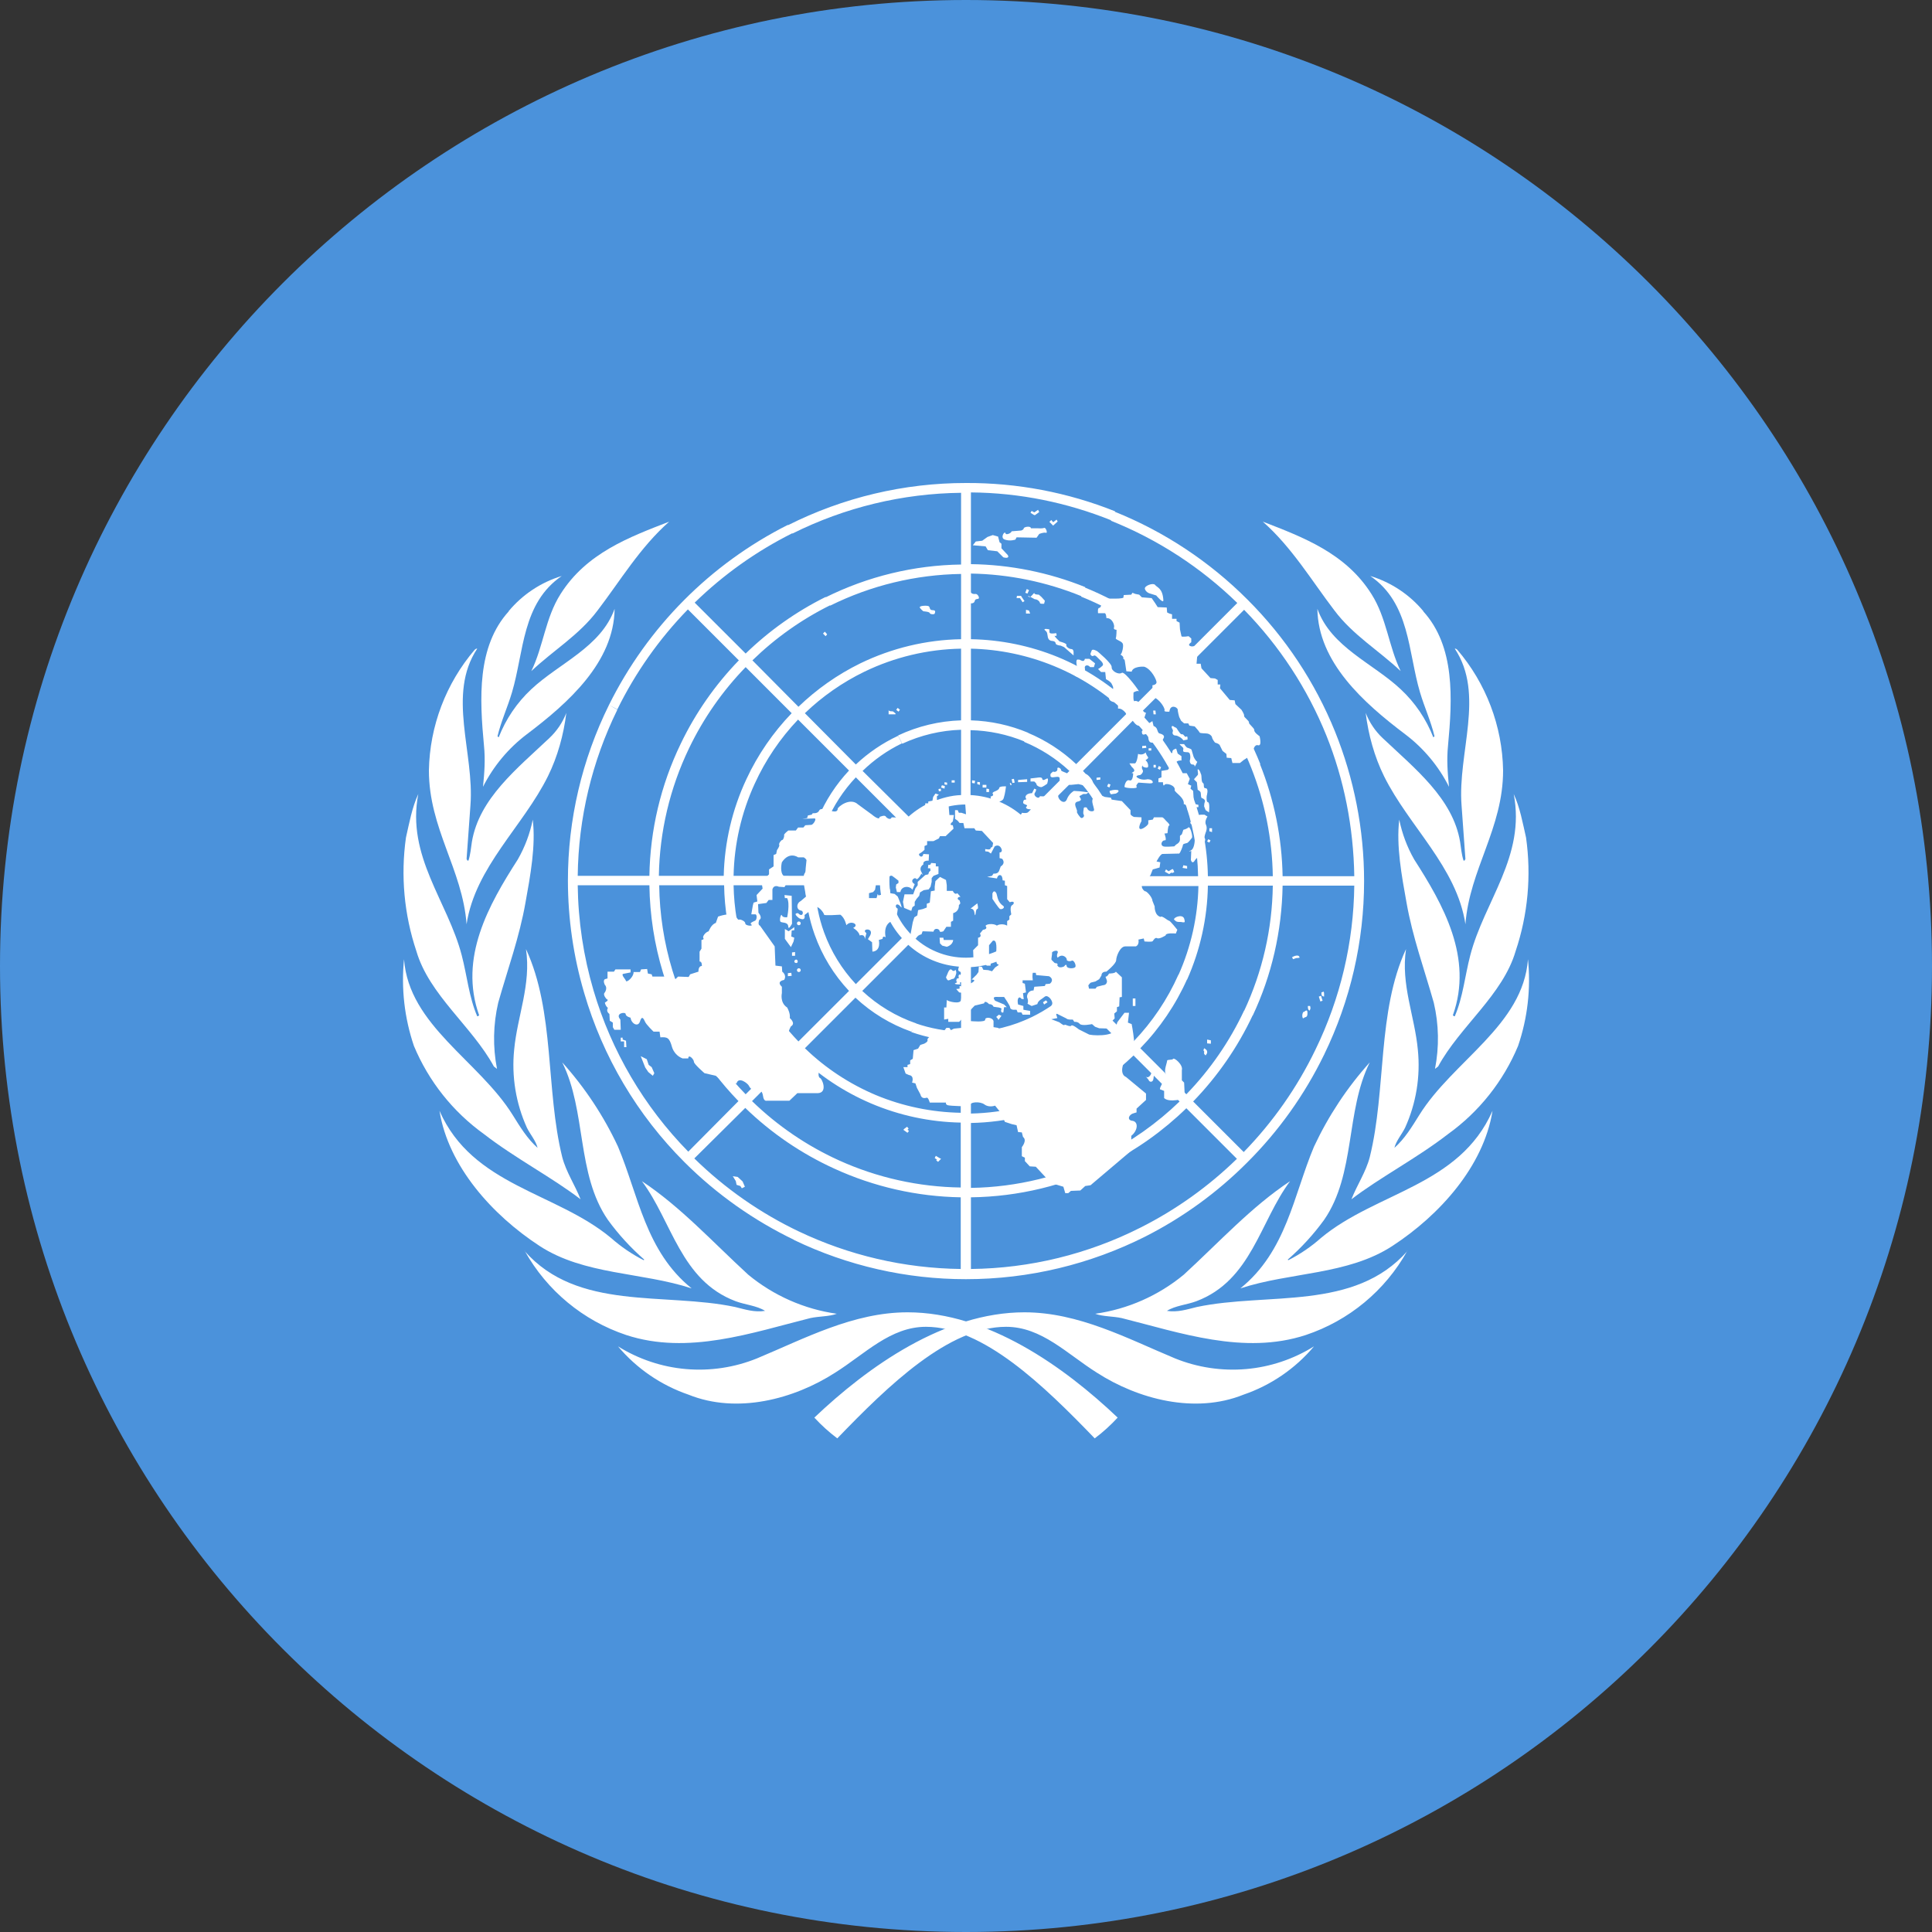 <svg width="40" height="40" viewBox="0 0 40 40" fill="none" xmlns="http://www.w3.org/2000/svg">
<rect x="0" y="0" width="40" height="40" fill="#333333" stroke="none"/>
<g clip-path="url(#clip0_17544_70243)">
<path fill-rule="evenodd" clip-rule="evenodd" d="M0 0H40V40H0V0Z" fill="#4B92DB"/>
<path d="M23.14 29.35C22.995 29.507 22.836 29.651 22.665 29.78C21.605 28.68 20.355 27.47 19.17 27.47C18.435 27.47 17.91 28.03 17.29 28.42C16.435 28.97 15.26 29.28 14.255 28.875C13.687 28.68 13.182 28.335 12.795 27.875C13.221 28.14 13.703 28.302 14.203 28.345C14.703 28.388 15.205 28.313 15.67 28.125C16.655 27.715 17.665 27.17 18.79 27.17C20.45 27.17 22.03 28.295 23.14 29.35ZM10.86 25.9C11.96 27.15 13.755 26.75 15.22 27.06C15.425 27.11 15.62 27.175 15.84 27.14C15.665 27.03 15.43 27.015 15.23 26.94C14.09 26.51 13.915 25.29 13.29 24.455C14.09 24.985 14.745 25.705 15.49 26.39C16.015 26.824 16.651 27.105 17.325 27.2C17.165 27.26 16.955 27.25 16.775 27.29C15.575 27.59 14.245 28.06 12.965 27.64C12.073 27.342 11.324 26.722 10.865 25.9H10.86ZM9.1 23C9.785 24.555 11.51 24.68 12.65 25.63C12.855 25.811 13.082 25.966 13.325 26.09L13.34 26.08C13.058 25.834 12.805 25.558 12.585 25.255C11.93 24.305 12.145 23.005 11.64 21.995C12.109 22.516 12.499 23.105 12.795 23.74C13.22 24.75 13.365 25.905 14.32 26.675C13.285 26.335 12.095 26.4 11.17 25.795C10.19 25.155 9.285 24.145 9.1 23.005V23ZM8.365 19.86C8.465 21.23 9.915 21.96 10.615 23.085C10.765 23.325 10.915 23.575 11.13 23.765C11.095 23.62 10.98 23.49 10.91 23.35C10.681 22.845 10.589 22.287 10.645 21.735C10.71 21.035 11 20.385 10.89 19.65C11.49 20.945 11.295 22.56 11.64 23.955C11.72 24.265 11.905 24.535 12.02 24.83C11.435 24.38 10.665 23.98 10.02 23.48C9.377 23.018 8.875 22.386 8.57 21.655C8.374 21.078 8.304 20.466 8.365 19.86ZM8.405 17.34C8.475 17.035 8.53 16.72 8.66 16.44C8.41 17.73 9.27 18.66 9.56 19.78C9.67 20.2 9.71 20.645 9.88 21.04C9.895 21.045 9.91 21.03 9.92 21.02C9.495 19.83 10.12 18.73 10.72 17.795C10.867 17.538 10.972 17.26 11.03 16.97C11.095 17.51 10.98 18.13 10.88 18.685C10.755 19.4 10.51 20.07 10.315 20.76C10.21 21.21 10.201 21.677 10.29 22.13L10.225 22.08C9.775 21.25 8.885 20.6 8.62 19.69C8.367 18.934 8.293 18.129 8.405 17.34ZM8.88 15.95C8.897 15.032 9.233 14.148 9.83 13.45C9.845 13.44 9.86 13.425 9.88 13.43C9.25 14.38 9.825 15.59 9.74 16.675L9.66 17.785C9.67 17.795 9.67 17.83 9.7 17.815C9.74 17.69 9.75 17.56 9.77 17.43C9.92 16.53 10.71 15.91 11.375 15.28C11.529 15.135 11.649 14.957 11.725 14.76C11.67 15.21 11.545 15.665 11.345 16.07C10.83 17.11 9.84 17.95 9.66 19.135C9.575 18 8.88 17.155 8.88 15.95ZM10.53 12.655C10.818 12.309 11.2 12.056 11.63 11.925C10.805 12.49 10.85 13.495 10.6 14.335C10.51 14.64 10.375 14.93 10.3 15.245L10.325 15.265C10.473 14.887 10.703 14.547 11 14.27C11.575 13.73 12.44 13.4 12.725 12.605C12.71 13.71 11.77 14.55 10.91 15.2C10.527 15.489 10.216 15.862 10 16.29C10.03 15.99 10.05 15.73 10.02 15.435C9.93 14.47 9.87 13.385 10.535 12.655H10.53ZM13.855 10.8C13.25 11.335 12.845 12.02 12.375 12.635C11.99 13.15 11.455 13.465 11 13.895C11.25 13.385 11.29 12.795 11.605 12.3C12.14 11.45 13.03 11.12 13.855 10.8Z" fill="white"/>
<path d="M16.86 29.35C17.005 29.507 17.164 29.651 17.335 29.78C18.395 28.68 19.645 27.47 20.83 27.47C21.565 27.47 22.09 28.03 22.71 28.42C23.565 28.97 24.74 29.28 25.745 28.875C26.314 28.68 26.818 28.335 27.205 27.875C26.78 28.14 26.297 28.302 25.798 28.345C25.298 28.388 24.795 28.313 24.33 28.125C23.345 27.715 22.335 27.17 21.21 27.17C19.55 27.17 17.97 28.295 16.86 29.35ZM29.14 25.9C28.04 27.15 26.245 26.75 24.78 27.06C24.575 27.11 24.38 27.175 24.16 27.14C24.335 27.03 24.57 27.015 24.77 26.94C25.91 26.51 26.085 25.29 26.71 24.455C25.91 24.985 25.255 25.705 24.51 26.39C23.985 26.824 23.35 27.105 22.675 27.2C22.835 27.26 23.045 27.25 23.225 27.29C24.425 27.59 25.755 28.06 27.035 27.64C27.928 27.342 28.677 26.722 29.135 25.9H29.14ZM30.9 23C30.215 24.555 28.49 24.68 27.35 25.63C27.146 25.811 26.919 25.966 26.675 26.09L26.66 26.08C26.942 25.834 27.195 25.558 27.415 25.255C28.07 24.305 27.855 23.005 28.36 21.995C27.891 22.516 27.502 23.105 27.205 23.74C26.78 24.75 26.635 25.905 25.68 26.675C26.715 26.335 27.905 26.4 28.83 25.795C29.81 25.155 30.715 24.145 30.9 23.005V23ZM31.635 19.86C31.535 21.23 30.085 21.96 29.385 23.085C29.235 23.325 29.085 23.575 28.87 23.765C28.905 23.62 29.02 23.49 29.09 23.35C29.32 22.845 29.411 22.287 29.355 21.735C29.29 21.035 29 20.385 29.11 19.65C28.51 20.945 28.705 22.56 28.36 23.955C28.28 24.265 28.095 24.535 27.98 24.83C28.565 24.38 29.335 23.98 29.98 23.48C30.623 23.018 31.125 22.386 31.43 21.655C31.627 21.078 31.697 20.466 31.635 19.86ZM31.595 17.34C31.525 17.035 31.47 16.72 31.34 16.44C31.59 17.73 30.73 18.66 30.44 19.78C30.33 20.2 30.29 20.645 30.12 21.04C30.105 21.045 30.09 21.03 30.08 21.02C30.505 19.83 29.88 18.73 29.28 17.795C29.133 17.538 29.029 17.26 28.97 16.97C28.905 17.51 29.02 18.13 29.12 18.685C29.245 19.4 29.49 20.07 29.685 20.76C29.791 21.21 29.799 21.677 29.71 22.13L29.775 22.08C30.225 21.25 31.115 20.6 31.38 19.69C31.634 18.934 31.707 18.129 31.595 17.34ZM31.12 15.95C31.104 15.032 30.768 14.148 30.17 13.45C30.155 13.44 30.14 13.425 30.12 13.43C30.75 14.38 30.175 15.59 30.26 16.675L30.34 17.785C30.33 17.795 30.33 17.83 30.3 17.815C30.26 17.69 30.25 17.56 30.23 17.43C30.08 16.53 29.29 15.91 28.625 15.28C28.471 15.135 28.352 14.957 28.275 14.76C28.33 15.21 28.455 15.665 28.655 16.07C29.17 17.11 30.16 17.95 30.34 19.135C30.425 18 31.12 17.155 31.12 15.95ZM29.47 12.655C29.183 12.309 28.8 12.056 28.37 11.925C29.195 12.49 29.15 13.495 29.4 14.335C29.49 14.64 29.625 14.93 29.7 15.245L29.675 15.265C29.528 14.887 29.297 14.547 29 14.27C28.425 13.73 27.56 13.4 27.275 12.605C27.29 13.71 28.23 14.55 29.09 15.2C29.473 15.489 29.785 15.862 30 16.29C29.97 15.99 29.95 15.73 29.98 15.435C30.07 14.47 30.13 13.385 29.465 12.655H29.47ZM26.145 10.8C26.75 11.335 27.155 12.02 27.625 12.635C28.01 13.15 28.545 13.465 29 13.895C28.75 13.385 28.71 12.795 28.395 12.3C27.86 11.45 26.97 11.12 26.145 10.8Z" fill="white"/>
<path d="M27.422 21.836L27.234 21.734C26.857 22.515 26.355 23.23 25.75 23.852L24.703 22.805C25.211 22.281 25.628 21.677 25.938 21.016L25.758 20.922C25.458 21.562 25.054 22.148 24.562 22.656L23.609 21.703C24.013 21.286 24.341 20.803 24.578 20.273L24.398 20.18C24.171 20.691 23.856 21.159 23.469 21.562L22.422 20.523C22.711 20.218 22.939 19.86 23.094 19.469L22.914 19.375C22.77 19.748 22.555 20.09 22.281 20.383L21.328 19.43C21.601 19.128 21.761 18.742 21.781 18.336H23.125C23.115 18.692 23.043 19.043 22.914 19.375L23.094 19.469C23.237 19.11 23.316 18.73 23.328 18.344H24.812C24.799 18.98 24.658 19.607 24.398 20.188L24.578 20.281C24.85 19.668 24.997 19.007 25.008 18.336H26.352C26.34 19.233 26.138 20.117 25.758 20.93L25.938 21.023C26.328 20.195 26.539 19.281 26.555 18.336H28.039C28.025 19.514 27.75 20.675 27.234 21.734L27.414 21.836C27.959 20.716 28.242 19.487 28.242 18.242C28.242 17.164 28.031 16.117 27.641 15.148L27.461 15.227C27.828 16.141 28.023 17.125 28.039 18.141H26.555C26.541 17.345 26.382 16.559 26.086 15.82L25.906 15.898C26.189 16.613 26.34 17.372 26.352 18.141H25.008C24.998 17.552 24.884 16.971 24.672 16.422L24.492 16.5C24.691 17.024 24.797 17.58 24.805 18.141H23.32C23.312 17.783 23.246 17.43 23.125 17.094L22.938 17.172C23.051 17.483 23.114 17.81 23.125 18.141H21.781C21.761 17.735 21.601 17.348 21.328 17.047L22.281 16.102C22.573 16.409 22.799 16.773 22.945 17.172L23.125 17.094C22.97 16.672 22.731 16.287 22.422 15.961L23.469 14.906C23.911 15.367 24.256 15.912 24.484 16.508L24.672 16.43C24.432 15.81 24.071 15.244 23.609 14.766L24.562 13.82C25.143 14.418 25.599 15.124 25.906 15.898L26.094 15.82C25.775 15.022 25.303 14.295 24.703 13.68L25.758 12.625C26.49 13.373 27.069 14.257 27.461 15.227L27.641 15.148C27.226 14.124 26.61 13.194 25.828 12.414C25.044 11.628 24.108 11.008 23.078 10.594L23 10.781C23.976 11.172 24.865 11.751 25.617 12.484L24.562 13.539C23.957 12.949 23.244 12.482 22.461 12.164L22.383 12.352C23.142 12.658 23.834 13.109 24.422 13.68L23.469 14.633C23.015 14.193 22.482 13.843 21.898 13.602L21.82 13.789C22.381 14.019 22.892 14.353 23.328 14.773L22.281 15.82C21.99 15.546 21.651 15.326 21.281 15.172L21.203 15.359C21.549 15.502 21.867 15.706 22.141 15.961L21.188 16.914C20.886 16.642 20.5 16.482 20.094 16.461V15.117C20.477 15.126 20.856 15.205 21.211 15.352L21.289 15.172C20.913 15.014 20.51 14.926 20.102 14.914V13.43C20.692 13.443 21.274 13.565 21.82 13.789L21.898 13.602C21.327 13.369 20.718 13.245 20.102 13.234V11.875C20.887 11.888 21.663 12.047 22.391 12.344L22.469 12.156C21.716 11.852 20.913 11.69 20.102 11.68V10.195C21.117 10.203 22.094 10.406 23.008 10.773L23.086 10.586C22.105 10.194 21.057 9.995 20 10C18.719 9.999 17.456 10.299 16.312 10.875L16.406 11.047C17.491 10.505 18.686 10.216 19.898 10.203V11.688C18.924 11.701 17.966 11.934 17.094 12.367L17.188 12.539C18.031 12.121 18.957 11.897 19.898 11.883V13.234C19.175 13.247 18.463 13.418 17.812 13.734L17.898 13.906C18.523 13.604 19.205 13.442 19.898 13.43V14.914C19.447 14.928 19.003 15.034 18.594 15.227L18.68 15.398C19.062 15.221 19.477 15.122 19.898 15.109V16.461C19.688 16.469 19.492 16.523 19.305 16.602L19.398 16.773C19.589 16.695 19.794 16.656 20 16.656C20.208 16.657 20.414 16.699 20.605 16.779C20.797 16.86 20.971 16.977 21.117 17.125C21.265 17.271 21.383 17.445 21.463 17.637C21.544 17.828 21.585 18.034 21.586 18.242C21.586 19.109 20.875 19.828 20 19.828C19.791 19.829 19.583 19.788 19.39 19.707C19.197 19.627 19.022 19.509 18.875 19.359C18.729 19.213 18.612 19.038 18.533 18.847C18.454 18.655 18.414 18.45 18.414 18.242C18.414 17.812 18.578 17.414 18.883 17.117C19.03 16.97 19.206 16.853 19.398 16.773L19.305 16.594C19.125 16.67 18.958 16.776 18.812 16.906L17.859 15.961C18.098 15.729 18.372 15.536 18.672 15.391L18.594 15.234C18.272 15.384 17.977 15.585 17.719 15.828L16.664 14.766C17.028 14.416 17.445 14.126 17.898 13.906L17.812 13.734C17.341 13.965 16.909 14.268 16.531 14.633L15.578 13.672C16.052 13.21 16.595 12.825 17.188 12.531L17.094 12.359C16.485 12.662 15.926 13.057 15.438 13.531L14.383 12.477C14.979 11.896 15.662 11.411 16.406 11.039L16.312 10.867C14.707 11.675 13.408 12.983 12.609 14.594L12.781 14.688C13.156 13.925 13.649 13.226 14.242 12.617L15.297 13.672C14.806 14.179 14.399 14.762 14.094 15.398L14.266 15.492C14.563 14.873 14.959 14.305 15.438 13.812L16.391 14.766C16.005 15.166 15.688 15.628 15.453 16.133L15.625 16.227C15.848 15.737 16.152 15.288 16.523 14.898L17.578 15.953C17.308 16.241 17.091 16.574 16.938 16.938L17.109 17.031C17.254 16.685 17.461 16.367 17.719 16.094L18.672 17.047C18.402 17.347 18.242 17.73 18.219 18.133H16.875C16.886 17.755 16.965 17.381 17.109 17.031L16.938 16.938C16.775 17.316 16.685 17.721 16.672 18.133H15.188C15.201 17.474 15.35 16.825 15.625 16.227L15.453 16.133C15.159 16.76 15 17.441 14.984 18.133H13.641C13.656 17.218 13.869 16.317 14.266 15.492L14.094 15.398C13.681 16.252 13.46 17.185 13.445 18.133H11.961C11.975 16.94 12.255 15.766 12.781 14.695L12.609 14.594C12.049 15.725 11.757 16.971 11.758 18.234C11.759 19.02 11.872 19.801 12.094 20.555L12.289 20.508C12.08 19.8 11.97 19.066 11.961 18.328H13.445C13.454 18.942 13.548 19.553 13.727 20.141L13.922 20.094C13.748 19.521 13.656 18.927 13.648 18.328H14.992C15 18.816 15.079 19.3 15.227 19.766L15.422 19.719C15.276 19.269 15.197 18.801 15.188 18.328H16.672C16.683 18.677 16.749 19.023 16.867 19.352L17.062 19.305C16.948 18.991 16.885 18.662 16.875 18.328H18.219C18.239 18.734 18.399 19.12 18.672 19.422L17.719 20.375C17.43 20.066 17.206 19.702 17.062 19.305L16.867 19.352C17.021 19.785 17.263 20.181 17.578 20.516L16.531 21.562C16.026 21.04 15.647 20.41 15.422 19.719L15.227 19.766C15.461 20.492 15.859 21.155 16.391 21.703L15.438 22.656C14.736 21.935 14.216 21.056 13.922 20.094L13.727 20.141C14.028 21.138 14.564 22.049 15.289 22.797L14.25 23.844C13.333 22.909 12.66 21.764 12.289 20.508L12.094 20.555C12.48 21.88 13.195 23.087 14.172 24.062C14.844 24.734 15.617 25.273 16.445 25.672L16.547 25.5C15.744 25.118 15.01 24.606 14.375 23.984L15.43 22.938C15.968 23.459 16.591 23.884 17.273 24.195L17.367 24.023C16.702 23.721 16.094 23.306 15.57 22.797L16.523 21.844C16.961 22.266 17.472 22.605 18.031 22.844L18.133 22.672C17.588 22.442 17.09 22.114 16.664 21.703L17.711 20.656C18.044 20.968 18.438 21.207 18.867 21.359L18.969 21.188C18.553 21.045 18.172 20.816 17.852 20.516L18.805 19.562C19.106 19.835 19.493 19.995 19.898 20.016V21.359C19.579 21.35 19.263 21.292 18.961 21.188L18.867 21.367C19.196 21.483 19.542 21.546 19.891 21.555V23.039C19.287 23.028 18.69 22.904 18.133 22.672L18.031 22.844C18.62 23.095 19.251 23.23 19.891 23.242V24.586C19.02 24.574 18.161 24.383 17.367 24.023L17.273 24.195C18.095 24.572 18.986 24.774 19.891 24.789V26.273C18.719 26.258 17.578 25.992 16.531 25.492L16.438 25.672C17.549 26.207 18.767 26.485 20 26.484C21.312 26.484 22.578 26.172 23.711 25.602L23.617 25.414C22.526 25.966 21.324 26.26 20.102 26.273V24.789C21.087 24.777 22.056 24.542 22.938 24.102L22.844 23.922C21.992 24.35 21.055 24.58 20.102 24.594V23.25C20.843 23.236 21.571 23.057 22.234 22.727L22.141 22.547C21.507 22.865 20.811 23.039 20.102 23.055V21.57C20.573 21.557 21.037 21.442 21.461 21.234L21.367 21.055C20.972 21.247 20.541 21.354 20.102 21.367V20.023C20.505 20.001 20.888 19.841 21.188 19.57L22.141 20.523C21.911 20.738 21.65 20.917 21.367 21.055L21.461 21.234C21.762 21.087 22.038 20.894 22.281 20.664L23.328 21.711C22.977 22.048 22.576 22.33 22.141 22.547L22.234 22.727C22.688 22.499 23.104 22.204 23.469 21.852L24.422 22.805C23.956 23.255 23.424 23.632 22.844 23.922L22.938 24.102C23.535 23.801 24.083 23.411 24.562 22.945L25.609 23.992C25.021 24.565 24.35 25.044 23.617 25.414L23.711 25.602C24.491 25.206 25.203 24.689 25.82 24.07C26.473 23.42 27.011 22.665 27.414 21.836H27.422Z" fill="white"/>
<path d="M20.422 16.328V16.398H20.477V16.336L20.422 16.328ZM20.344 16.25H20.422V16.305H20.344V16.25ZM20.289 16.25V16.195L20.234 16.188V16.234L20.289 16.25ZM20.18 16.219L20.125 16.211V16.156L20.188 16.164L20.18 16.219ZM19.703 16.156H19.766V16.203H19.703V16.156ZM19.609 16.25V16.203L19.555 16.195V16.242L19.609 16.25ZM19.555 16.328L19.484 16.305L19.5 16.258L19.562 16.273L19.555 16.328ZM19.438 16.383L19.43 16.336L19.477 16.328L19.484 16.375L19.438 16.383ZM12.891 21.484H12.852V21.562H12.922V21.68H12.969L12.961 21.547L12.891 21.523V21.484ZM13.547 22.219L13.516 22.273L13.422 22.195L13.359 22.102L13.266 21.867L13.391 21.93L13.43 22.047L13.492 22.094L13.547 22.219ZM15.234 24.453L15.172 24.352L15.273 24.367L15.375 24.461L15.422 24.57L15.359 24.602L15.328 24.555L15.25 24.531L15.234 24.453ZM19.75 16.875H19.656L19.641 16.688L19.695 16.648V16.562H19.398V16.484L19.438 16.453L19.367 16.43L19.32 16.5L19.305 16.578L19.219 16.594V16.633H19.156V16.742L18.922 16.938L18.461 16.922C18.43 17 18.344 16.914 18.344 16.914C18.328 16.859 18.211 16.914 18.211 16.914C18.211 17 18.055 16.867 18.055 16.867L17.766 16.656C17.602 16.5 17.352 16.703 17.344 16.742C17.344 16.859 17.148 16.766 17.148 16.766C17.148 16.766 16.984 16.719 16.961 16.781C16.93 16.852 16.828 16.836 16.828 16.836L16.805 16.867L16.727 16.883L16.711 16.938L16.609 16.953L16.859 16.945C16.922 16.938 16.836 17.086 16.789 17.078L16.672 17.086L16.633 17.133H16.523L16.477 17.195H16.32C16.32 17.195 16.227 17.266 16.234 17.289C16.242 17.312 16.219 17.391 16.195 17.391C16.172 17.391 16.117 17.469 16.133 17.492C16.148 17.516 16.086 17.602 16.086 17.602L16.07 17.68L16.016 17.703V17.938L15.922 18V18.102L15.766 18.258L15.789 18.398L15.664 18.531L15.68 18.664L15.602 18.688L15.586 18.75L15.555 18.93H15.633C15.68 18.922 15.672 19.047 15.633 19.062C15.602 19.078 15.508 19.109 15.555 19.141C15.609 19.18 15.43 19.172 15.43 19.117C15.43 19.07 15.328 19.031 15.305 19.039C15.281 19.062 15.234 18.969 15.234 18.969C15.148 18.875 14.867 18.977 14.867 18.977L14.82 19.109C14.727 19.133 14.672 19.281 14.672 19.281C14.594 19.305 14.539 19.398 14.562 19.422C14.586 19.453 14.523 19.461 14.523 19.461V19.641L14.484 19.703V19.906C14.539 19.906 14.531 20 14.531 20C14.453 20 14.461 20.117 14.461 20.117L14.289 20.172L14.258 20.227L14.039 20.219L13.984 20.273L13.922 20.219H13.508L13.492 20.172L13.414 20.156L13.398 20.062L13.273 20.07L13.25 20.125H13.117C13.125 20.219 12.984 20.344 12.961 20.312C12.953 20.273 12.859 20.188 12.898 20.164L13.055 20.133V20.07H12.742L12.711 20.117H12.578V20.258L12.523 20.273C12.477 20.305 12.523 20.391 12.523 20.391C12.586 20.453 12.523 20.547 12.523 20.547C12.469 20.594 12.562 20.688 12.562 20.688C12.625 20.703 12.523 20.758 12.523 20.758C12.539 20.836 12.586 20.867 12.586 20.867C12.539 20.945 12.617 20.992 12.617 20.992L12.625 21.133L12.688 21.172V21.266L12.719 21.32H12.852L12.844 21.109C12.727 20.977 12.945 20.945 12.953 20.992C12.953 21.047 13.055 21.07 13.055 21.07C13.07 21.195 13.211 21.273 13.25 21.148C13.289 21.016 13.328 21.094 13.352 21.148C13.375 21.211 13.531 21.359 13.531 21.359H13.656L13.672 21.477C13.812 21.469 13.859 21.477 13.914 21.68C13.93 21.733 13.959 21.781 13.996 21.822C14.034 21.863 14.081 21.894 14.133 21.914H14.25C14.25 21.812 14.367 21.93 14.367 21.984C14.367 22.031 14.586 22.219 14.586 22.219L14.82 22.273L15.023 22.445L15.18 22.43H15.25C15.289 22.281 15.484 22.43 15.508 22.484C15.523 22.539 15.656 22.625 15.664 22.578C15.688 22.539 15.781 22.562 15.797 22.688C15.812 22.812 15.875 22.789 15.875 22.789H16.344L16.508 22.633H16.93C17.148 22.625 17.016 22.32 16.977 22.32C16.898 22.266 17 22.023 17 22.023L16.391 21.461C16.25 21.461 16.375 21.25 16.375 21.25C16.484 21.188 16.352 21.078 16.352 21.078C16.367 20.977 16.297 20.859 16.297 20.859C16.141 20.758 16.188 20.562 16.188 20.562V20.43C16.062 20.312 16.234 20.289 16.234 20.289C16.297 20.188 16.195 20.117 16.195 20.117L16.188 20.008L16.055 19.992L16.039 19.594L15.734 19.164C15.68 19.148 15.719 19.047 15.719 19.047C15.797 19 15.703 18.898 15.703 18.898L15.695 18.719L15.867 18.695L15.914 18.633H15.992V18.414C16.023 18.305 16.125 18.359 16.125 18.359L16.242 18.367L16.312 18.242L16.328 18.141H16.234C16.133 18.07 16.188 17.852 16.188 17.852C16.344 17.617 16.523 17.75 16.523 17.75H16.641C16.82 17.859 16.656 18.086 16.656 18.086C16.625 18.133 16.641 18.297 16.641 18.297L16.688 18.562L16.578 18.656C16.484 18.703 16.484 18.828 16.578 18.852C16.656 18.852 16.625 19.016 16.523 18.906C16.375 18.906 16.602 19.047 16.539 19.008C16.695 19.086 16.656 18.945 16.656 18.945L16.859 18.789C16.938 18.727 17.062 18.906 17.062 18.938C17.062 18.961 17.398 18.938 17.398 18.938C17.492 19 17.523 19.156 17.523 19.156C17.617 19.039 17.805 19.148 17.664 19.211C17.797 19.297 17.797 19.367 17.797 19.367C17.906 19.336 17.906 19.422 17.906 19.445L17.938 19.32C17.812 19.227 18.102 19.195 18.016 19.367L17.969 19.445L18.055 19.508L18.062 19.703C18.25 19.688 18.195 19.461 18.195 19.461L18.273 19.438C18.273 19.359 18.336 19.406 18.336 19.406C18.281 19.117 18.469 19.07 18.469 19.07C18.578 19.047 18.586 18.812 18.586 18.812C18.508 18.781 18.555 18.664 18.641 18.766C18.719 18.867 18.586 18.562 18.586 18.562L18.523 18.508L18.43 18.492L18.422 18.406H18.266L18.25 18.523L18.188 18.539L18.172 18.508L18.148 18.594H17.992V18.492L18.078 18.469L18.117 18.422L18.141 18.281H18.25L18.391 18.242C18.391 18.102 18.469 18.133 18.469 18.133L18.523 18.172L18.602 18.234V18.281L18.555 18.312L18.547 18.375L18.57 18.469H18.641C18.664 18.336 18.836 18.336 18.891 18.422L18.938 18.305C18.82 18.242 18.938 18.148 18.969 18.195C19 18.234 19.078 18.086 19.078 18.086C19.078 18.086 19.133 18.164 19.078 18.055C19.016 17.953 19.117 17.898 19.117 17.898C19.102 17.805 19.227 17.82 19.227 17.82L19.234 17.688L19.117 17.68C19.094 17.797 18.992 17.695 19.039 17.672C19.086 17.648 19.141 17.594 19.141 17.594V17.516L19.195 17.492V17.414H19.328L19.438 17.359L19.461 17.312H19.578L19.742 17.156L19.727 17.086C19.625 17.086 19.727 17.008 19.727 17.008L19.75 16.875Z" fill="white"/>
<path d="M16.391 18.547L16.242 18.531L16.25 18.594H16.297C16.359 18.711 16.297 18.992 16.297 18.992C16.297 18.992 16.203 19 16.188 18.953C16.172 18.898 16.125 19.062 16.164 19.086C16.195 19.109 16.312 19.086 16.32 19.18C16.32 19.273 16.398 19.125 16.398 19.125L16.391 18.547Z" fill="white"/>
<path d="M16.43 19.492L16.445 19.414L16.383 19.391L16.391 19.266L16.445 19.258V19.195L16.328 19.281L16.25 19.234V19.438L16.375 19.609L16.43 19.492ZM16.461 19.711L16.398 19.719V19.789H16.461V19.711ZM16.383 20.141L16.312 20.148V20.211L16.391 20.203L16.383 20.141ZM16.484 19.938C16.5 19.938 16.516 19.93 16.516 19.906C16.516 19.883 16.5 19.867 16.484 19.867C16.469 19.867 16.445 19.883 16.445 19.906C16.445 19.922 16.461 19.938 16.484 19.938Z" fill="white"/>
<path d="M16.539 20.125C16.561 20.125 16.578 20.108 16.578 20.086C16.578 20.064 16.561 20.047 16.539 20.047C16.517 20.047 16.5 20.064 16.5 20.086C16.5 20.108 16.517 20.125 16.539 20.125Z" fill="white"/>
<path d="M16.539 19.156C16.561 19.156 16.578 19.139 16.578 19.117C16.578 19.096 16.561 19.078 16.539 19.078C16.517 19.078 16.5 19.096 16.5 19.117C16.5 19.139 16.517 19.156 16.539 19.156Z" fill="white"/>
<path d="M18.867 18.859L18.891 18.781L18.938 18.75V18.672L18.977 18.609L19.031 18.547L19.047 18.477L19.125 18.43L19.227 18.414L19.266 18.359L19.289 18.258V18.18L19.328 18.133L19.43 18.094V17.938H19.375V17.875L19.281 17.867L19.258 17.906H19.219L19.211 17.977H19.258L19.266 18.023L19.234 18.055L19.219 18.102L19.156 18.117L19 18.258V18.328L18.953 18.391L18.906 18.516H18.727L18.695 18.672L18.719 18.797L18.867 18.859ZM19.602 18.445V18.328L19.586 18.219L19.461 18.156L19.367 18.242L19.352 18.359V18.438L19.273 18.453L19.25 18.688L19.188 18.711V18.789L19.109 18.82L19.008 18.844L18.992 18.953L18.93 18.992L18.898 19.094L18.852 19.344C18.852 19.344 18.93 19.484 18.969 19.422C18.98 19.401 18.996 19.384 19.015 19.37C19.034 19.357 19.055 19.348 19.078 19.344L19.102 19.281L19.328 19.289C19.344 19.195 19.453 19.234 19.453 19.273C19.453 19.312 19.531 19.281 19.531 19.281L19.594 19.188H19.688V19.086L19.734 19.062V18.906C19.867 18.867 19.852 18.742 19.852 18.742L19.883 18.703L19.867 18.641C19.797 18.617 19.836 18.562 19.875 18.57C19.914 18.594 19.82 18.492 19.82 18.492C19.766 18.539 19.727 18.445 19.727 18.445H19.602ZM19.734 19.461C19.727 19.57 19.602 19.602 19.602 19.602L19.508 19.578L19.461 19.531L19.453 19.414H19.531L19.539 19.461H19.734ZM20.18 18.93C20.203 19.008 20.195 18.812 20.234 18.82C20.266 18.82 20.234 18.703 20.234 18.703L20.094 18.812C20.172 18.812 20.172 18.891 20.18 18.93ZM20.625 18.484C20.656 18.562 20.648 18.672 20.773 18.758C20.812 18.789 20.75 18.836 20.703 18.82C20.664 18.789 20.547 18.609 20.547 18.609V18.5C20.57 18.43 20.609 18.453 20.625 18.492V18.484ZM20.734 21.031L20.68 21.008L20.625 21.055L20.648 21.078L20.672 21.117L20.734 21.031ZM21.688 20.75L21.656 20.711L21.594 20.75L21.617 20.797L21.688 20.75ZM24.023 22.555L24.102 22.586V22.734C24.203 22.836 24.531 22.75 24.531 22.727L24.516 22.414L24.469 22.367V22.156C24.5 22.047 24.312 21.891 24.289 21.922C24.273 21.953 24.164 21.93 24.164 21.961C24.164 22 24.094 22.164 24.133 22.227C24.164 22.281 24.109 22.281 24.094 22.344C24.094 22.406 24.008 22.5 24.016 22.555H24.023ZM23.836 22.219C23.82 22.281 23.766 22.32 23.734 22.297C23.695 22.266 23.773 22.336 23.789 22.375C23.793 22.381 23.799 22.387 23.806 22.39C23.813 22.394 23.82 22.396 23.828 22.396C23.836 22.396 23.843 22.394 23.85 22.39C23.857 22.387 23.863 22.381 23.867 22.375C23.891 22.336 23.883 22.258 23.898 22.219C23.914 22.195 23.852 22.188 23.836 22.219ZM23.453 20.672H23.508V20.828H23.453V20.672ZM24.312 19.047C24.273 19 24.477 18.914 24.516 19.016C24.547 19.117 24.516 19.094 24.477 19.094C24.445 19.078 24.359 19.109 24.32 19.047H24.312ZM24.484 17.969L24.578 17.984V17.93L24.5 17.914L24.484 17.969ZM24.266 18.078L24.312 18.055L24.297 18.016L24.281 17.992L24.258 18L24.195 18.039L24.141 18L24.117 18.047L24.188 18.086L24.195 18.094H24.211L24.258 18.062L24.266 18.078ZM24.578 16.008H24.445C24.445 16.008 24.484 16.023 24.367 15.914C24.25 15.805 24.18 15.938 24.18 15.938L24.047 15.961V16.094L23.984 16.117V16.195H24.078C24.078 16.195 24.078 16.297 24.109 16.25C24.141 16.203 24.344 16.258 24.32 16.359C24.32 16.406 24.531 16.516 24.508 16.648C24.609 16.664 24.586 16.773 24.586 16.773L24.727 16.797L24.773 16.711H24.812V16.664L24.719 16.641L24.703 16.375L24.648 16.328L24.664 16.266L24.594 16.234L24.633 16.125L24.57 16.008H24.578ZM24.938 16.867H24.867L24.719 16.883L24.641 17.039C24.641 17.039 24.68 17.07 24.719 17.133C24.742 17.188 24.766 17.539 24.664 17.602C24.562 17.656 24.664 17.617 24.664 17.617L24.656 17.805C24.68 17.883 24.719 17.852 24.742 17.805C24.773 17.766 24.797 17.758 24.828 17.711C24.872 17.661 24.904 17.603 24.922 17.539C24.922 17.477 24.969 17.383 24.945 17.359C24.922 17.336 24.969 17.219 24.969 17.219C24.969 17.219 25 17.141 24.969 17.078C24.938 17.016 24.977 16.938 25 16.906L24.938 16.867ZM25.039 17.211V17.148H25.094V17.227L25.039 17.211ZM25.039 17.445L24.992 17.422L25.016 17.375L25.062 17.398L25.039 17.445ZM24.961 16.773L24.93 16.695C24.93 16.695 24.93 16.633 24.945 16.602C24.961 16.562 24.914 16.531 24.883 16.523C24.859 16.516 24.867 16.445 24.859 16.414C24.859 16.383 24.797 16.352 24.797 16.352L24.781 16.203C24.781 16.18 24.703 16.141 24.727 16.125L24.797 16.047C24.82 16.023 24.773 15.906 24.812 15.93C24.852 15.961 24.852 16.008 24.867 16.031C24.883 16.07 24.867 16.188 24.906 16.211C24.945 16.234 24.898 16.32 24.961 16.32C25.031 16.32 24.984 16.477 24.984 16.477C24.984 16.477 24.969 16.602 25.008 16.609C25.055 16.609 25.031 16.82 25.031 16.82L24.961 16.773ZM24.422 15.406C24.445 15.445 24.5 15.469 24.5 15.5C24.5 15.539 24.477 15.562 24.531 15.57C24.578 15.578 24.609 15.562 24.633 15.602C24.649 15.65 24.649 15.702 24.633 15.75C24.633 15.781 24.648 15.828 24.688 15.828C24.727 15.828 24.734 15.844 24.734 15.867C24.734 15.891 24.789 15.773 24.789 15.773C24.742 15.742 24.711 15.664 24.711 15.664L24.672 15.531C24.672 15.508 24.617 15.492 24.594 15.484C24.562 15.484 24.516 15.406 24.516 15.406H24.422ZM24.5 15.328C24.48 15.299 24.453 15.275 24.422 15.258C24.391 15.242 24.367 15.227 24.328 15.227C24.319 15.226 24.31 15.223 24.303 15.219C24.295 15.214 24.288 15.208 24.284 15.2C24.279 15.192 24.276 15.184 24.276 15.175C24.276 15.166 24.277 15.157 24.281 15.148C24.297 15.109 24.258 15.086 24.258 15.055C24.258 15.023 24.281 15.023 24.32 15.055C24.367 15.07 24.359 15.078 24.391 15.125C24.422 15.164 24.438 15.203 24.469 15.203C24.508 15.188 24.531 15.281 24.562 15.25C24.594 15.227 24.586 15.312 24.586 15.312L24.5 15.328ZM23.531 16.289C23.578 16.336 23.281 16.32 23.281 16.289C23.281 16.258 23.312 16.133 23.383 16.156C23.461 16.188 23.461 16.008 23.461 16.008C23.461 16.008 23.398 16.016 23.461 15.984C23.516 15.953 23.461 15.906 23.43 15.875L23.383 15.805H23.5C23.547 15.773 23.562 15.609 23.562 15.609C23.664 15.648 23.719 15.578 23.719 15.578C23.719 15.578 23.734 15.633 23.766 15.672C23.797 15.711 23.688 15.734 23.727 15.75C23.766 15.781 23.781 15.859 23.766 15.883C23.75 15.906 23.656 15.883 23.656 15.859C23.656 15.82 23.625 15.898 23.656 15.938C23.688 15.984 23.617 16.047 23.602 16.047C23.586 16.047 23.477 16.062 23.562 16.109C23.656 16.164 23.758 16.133 23.758 16.133C23.758 16.133 23.836 16.133 23.859 16.172C23.883 16.211 23.852 16.219 23.805 16.219L23.57 16.203C23.57 16.203 23.508 16.266 23.531 16.281V16.289ZM23 16.367C23.039 16.352 23.141 16.344 23.156 16.367C23.172 16.398 23.102 16.43 23.102 16.43L23 16.445C22.969 16.406 22.961 16.367 23 16.367ZM24.07 15.656C24.141 15.617 24.281 15.617 24.273 15.57C24.266 15.516 24.352 15.5 24.352 15.5L24.383 15.602L24.461 15.656V15.75C24.461 15.75 24.492 15.734 24.398 15.75C24.305 15.781 24.367 15.828 24.367 15.828H24.164L24.141 15.75L24.07 15.656ZM23.75 15.195C23.797 15.195 23.734 15.391 23.867 15.375C24 15.359 23.867 15.438 23.977 15.445C24.07 15.445 24.055 15.367 24.078 15.305C24.117 15.25 24.102 15.219 24.039 15.195C23.984 15.18 23.984 15.18 23.961 15.117C23.945 15.047 23.883 15.031 23.883 15.031L23.859 14.93L23.75 15L23.641 15.141C23.641 15.25 23.695 15.195 23.75 15.195ZM23.969 15.914L23.992 15.859L24.039 15.883L24.016 15.938L23.969 15.914ZM23.883 15.836H23.93V15.891H23.883V15.836ZM23.922 14.711L23.93 14.789H23.883L23.875 14.711H23.922ZM23.781 15.492H23.836V15.539H23.781V15.492ZM23.648 15.492V15.445L23.727 15.438L23.734 15.484L23.648 15.492ZM22.969 16.305L22.922 16.281L22.945 16.227L22.992 16.242L22.969 16.305ZM22.703 16.148V16.102L22.781 16.094V16.141L22.703 16.148ZM21.078 16.148V16.195L21.266 16.188V16.133L21.078 16.148ZM20.961 16.211L20.945 16.133L20.992 16.125L21.008 16.203L20.961 16.211ZM20.922 16.258L20.906 16.211H20.93L20.945 16.25L20.922 16.258ZM21.336 16.117V16.18H21.414C21.414 16.18 21.461 16.219 21.461 16.242C21.461 16.266 21.523 16.297 21.555 16.297C21.586 16.297 21.68 16.227 21.68 16.227C21.68 16.227 21.719 16.109 21.68 16.117C21.656 16.125 21.586 16.18 21.578 16.125C21.578 16.078 21.469 16.102 21.469 16.102L21.336 16.117ZM21.75 16.023C21.75 16.055 21.734 16.086 21.789 16.094C21.836 16.094 21.93 16.062 21.938 16.109C21.938 16.164 21.938 16.188 22.016 16.219C22.065 16.24 22.118 16.25 22.172 16.25L22.328 16.234C22.328 16.234 22.445 16.258 22.469 16.281C22.562 16.375 22.625 16.398 22.641 16.359C22.672 16.312 22.641 16.219 22.625 16.188C22.625 16.156 22.5 15.992 22.461 16.031C22.422 16.062 22.414 16.031 22.336 16.055C22.258 16.078 22.102 16.055 22.102 16.023C22.086 15.992 21.969 15.977 21.969 15.945C21.969 15.906 21.891 15.867 21.891 15.914C21.906 15.969 21.836 15.992 21.812 15.977C21.805 15.961 21.75 16.023 21.75 16.023ZM23.664 14.945L23.727 14.758C23.641 14.742 23.656 14.648 23.656 14.648C23.656 14.57 23.531 14.492 23.492 14.516C23.453 14.539 23.469 14.336 23.469 14.336C23.469 14.336 23.547 14.289 23.578 14.312C23.609 14.336 23.289 13.891 23.227 13.93C23.156 13.977 23.008 13.891 23.016 13.812C23.023 13.734 22.719 13.484 22.719 13.484C22.719 13.484 22.617 13.422 22.602 13.469C22.586 13.516 22.555 13.547 22.602 13.578C22.648 13.602 22.641 13.539 22.703 13.594C22.758 13.656 22.867 13.727 22.828 13.781C22.781 13.828 22.734 13.852 22.734 13.852L22.797 13.914H22.883L22.898 14.062C22.898 14.062 23 14.109 23.023 14.172C23.055 14.227 23.055 14.266 23.023 14.297C23 14.328 22.945 14.391 22.961 14.453C22.961 14.508 23.039 14.531 23.039 14.531L23.102 14.539L23.148 14.562V14.672C23.219 14.656 23.328 14.75 23.32 14.812C23.312 14.867 23.336 14.836 23.414 14.891C23.492 14.953 23.477 14.969 23.531 15.008C23.594 15.047 23.641 15.023 23.664 14.945Z" fill="white"/>
<path d="M22.297 13.797C22.289 13.766 22.266 13.641 22.32 13.656C22.367 13.656 22.336 13.656 22.398 13.68C22.453 13.703 22.461 13.641 22.461 13.641H22.555L22.672 13.734L22.648 13.812H22.57C22.523 13.75 22.445 13.773 22.461 13.836C22.477 13.891 22.422 14 22.383 14.008C22.352 14.016 22.242 14.016 22.25 13.969L22.297 13.797ZM22.227 13.57V13.5C22.227 13.5 22.227 13.438 22.18 13.438C22.133 13.438 22.062 13.383 22.078 13.352C22.094 13.32 21.938 13.281 21.938 13.281C21.938 13.281 21.797 13.148 21.844 13.164C21.898 13.18 21.867 13.109 21.867 13.109C21.867 13.109 21.773 13.125 21.742 13.109C21.719 13.109 21.727 13.031 21.727 13.031C21.727 13.031 21.625 13.008 21.625 13.031C21.625 13.055 21.664 13.055 21.68 13.109C21.695 13.156 21.68 13.242 21.758 13.266C21.836 13.273 21.852 13.289 21.859 13.328C21.867 13.359 21.961 13.367 21.961 13.367L22.031 13.398L22.227 13.57ZM21.305 12.641L21.242 12.625V12.703H21.328L21.305 12.641ZM21.305 12.359C21.219 12.289 21.422 12.406 21.422 12.406C21.484 12.406 21.531 12.461 21.531 12.484C21.531 12.508 21.617 12.5 21.617 12.5L21.633 12.438L21.562 12.359L21.508 12.312C21.508 12.312 21.414 12.312 21.414 12.281C21.414 12.258 21.336 12.383 21.305 12.359ZM22.836 12.406C22.812 12.484 22.797 12.586 22.758 12.586C22.719 12.586 22.734 12.695 22.734 12.695H22.875C22.906 12.711 22.906 12.797 22.906 12.797C23.031 12.789 23.086 12.953 23.062 13C23.055 13.039 23.117 13.039 23.117 13.039C23.117 13.039 23.117 13.172 23.102 13.211C23.086 13.242 23.211 13.266 23.242 13.32C23.273 13.367 23.227 13.539 23.203 13.547C23.172 13.547 23.266 13.578 23.258 13.625C23.25 13.664 23.281 13.625 23.289 13.688L23.32 13.898L23.43 13.906C23.453 13.797 23.664 13.797 23.695 13.805C23.844 13.859 23.945 14.078 23.945 14.125C23.945 14.18 23.859 14.188 23.859 14.188L23.875 14.43C24.016 14.477 24.133 14.68 24.109 14.711C24.094 14.742 24.211 14.734 24.211 14.734C24.227 14.578 24.367 14.633 24.383 14.688C24.383 14.734 24.414 14.844 24.414 14.844L24.453 14.922L24.516 14.977H24.602L24.625 15.023L24.734 15.039C24.734 15.039 24.828 15.141 24.836 15.164C24.844 15.188 24.969 15.18 25 15.188C25.039 15.195 25.086 15.227 25.094 15.266C25.102 15.312 25.156 15.375 25.156 15.375C25.156 15.375 25.25 15.398 25.258 15.438L25.312 15.547L25.391 15.609L25.398 15.688L25.492 15.695L25.516 15.797H25.672L25.75 15.734C25.859 15.672 25.938 15.594 25.945 15.562C25.945 15.531 25.969 15.406 26.047 15.43C26.133 15.453 26.078 15.242 26.078 15.242C26.078 15.242 25.961 15.164 25.969 15.117C25.969 15.07 25.852 14.992 25.859 14.961C25.867 14.922 25.75 14.852 25.758 14.82C25.766 14.789 25.703 14.695 25.703 14.695L25.578 14.578L25.562 14.5L25.461 14.492L25.258 14.25L25.266 14.172H25.211V14.078L25.156 14.047L25.062 14.039L24.875 13.836L24.859 13.742H24.773L24.789 13.562C24.844 13.484 24.812 13.344 24.812 13.344C24.812 13.344 24.695 13.406 24.641 13.375C24.578 13.352 24.664 13.297 24.664 13.297V13.219L24.609 13.172C24.609 13.172 24.469 13.195 24.461 13.172L24.43 13.031L24.422 12.891L24.359 12.859V12.812H24.266V12.719L24.211 12.703L24.164 12.68L24.156 12.578L23.969 12.57L23.914 12.484L23.844 12.383L23.641 12.367L23.586 12.312L23.508 12.297L23.445 12.273L23.422 12.312L23.266 12.32L23.258 12.375C23.18 12.414 22.844 12.375 22.836 12.406ZM23.703 12.188C23.695 12.125 23.875 12.062 23.914 12.109C23.953 12.164 24.07 12.172 24.086 12.422C24.094 12.516 23.938 12.328 23.938 12.328L23.812 12.289C23.75 12.273 23.711 12.227 23.703 12.188ZM21.273 12.289L21.227 12.273L21.258 12.195L21.305 12.219L21.273 12.289ZM20.836 11.461L20.734 11.352V11.258L20.695 11.227L20.664 11.109L20.555 11.078L20.445 11.117L20.336 11.195L20.203 11.211L20.141 11.289L20.406 11.312L20.453 11.391L20.648 11.414L20.773 11.539C20.883 11.57 20.906 11.523 20.836 11.461ZM20.82 11.047C20.805 10.969 20.695 11.141 20.805 11.172C20.914 11.211 21.023 11.172 21.023 11.172L21.047 11.125L21.461 11.133L21.516 11.055C21.516 11.055 21.609 11.016 21.656 11.031C21.695 11.047 21.656 10.914 21.617 10.93C21.578 10.945 21.492 10.938 21.492 10.938H21.344C21.344 10.883 21.203 10.906 21.195 10.938C21.195 10.969 21.141 10.984 21.141 10.984L20.945 11C20.93 11.047 20.828 11.078 20.82 11.047ZM20 12.469C20.125 12.516 20.172 12.484 20.18 12.445C20.188 12.414 20.195 12.406 20.25 12.398C20.297 12.391 20.242 12.289 20.195 12.297C20.141 12.305 20.094 12.281 20.086 12.234C20.078 12.195 19.992 12.086 19.984 12.172C19.977 12.25 19.922 12.25 19.93 12.312C19.945 12.375 19.969 12.469 20 12.469ZM19.047 12.57C19.039 12.539 19.211 12.531 19.234 12.555C19.258 12.586 19.242 12.633 19.312 12.633C19.383 12.633 19.359 12.68 19.352 12.703C19.344 12.727 19.258 12.719 19.25 12.695C19.25 12.664 19.117 12.656 19.117 12.656C19.117 12.656 19.055 12.609 19.039 12.57H19.047ZM21.805 10.812L21.766 10.766L21.727 10.805L21.805 10.883L21.82 10.867L21.898 10.797L21.875 10.758L21.805 10.812ZM21.359 10.578L21.336 10.617L21.398 10.656L21.414 10.664H21.43L21.516 10.602L21.492 10.555L21.414 10.609L21.359 10.578ZM21.133 12.336H21.055L21.047 12.383H21.117L21.172 12.469L21.211 12.445L21.148 12.352V12.344L21.133 12.336ZM18.398 14.695V14.789H18.531C18.578 14.789 18.484 14.727 18.484 14.727C18.484 14.727 18.391 14.734 18.398 14.695ZM18.555 14.695L18.586 14.656L18.633 14.695L18.602 14.734L18.555 14.695ZM17.039 13.117L17.078 13.078L17.125 13.133L17.094 13.172L17.039 13.117ZM19.375 23.93L19.352 23.977L19.398 24.008L19.383 24.023L19.422 24.055L19.484 23.992L19.453 23.977L19.375 23.93ZM18.781 23.328L18.727 23.367L18.703 23.391L18.734 23.414L18.789 23.453L18.82 23.414L18.789 23.391L18.812 23.367L18.781 23.328ZM24.992 21.766C24.984 21.727 24.93 21.703 24.93 21.703L24.914 21.75L24.93 21.758V21.82L24.961 21.852C24.984 21.82 25 21.797 24.992 21.773V21.766ZM24.992 21.602V21.523L25.07 21.539V21.609L24.992 21.602ZM26.992 20.953C27.031 20.93 27.07 20.883 27.07 20.977C27.07 21.078 27.023 21.047 26.992 21.078C26.961 21.109 26.945 20.984 26.992 20.945V20.953ZM27.414 20.594V20.578C27.414 20.562 27.412 20.546 27.406 20.531L27.359 20.547V20.586C27.367 20.602 27.367 20.617 27.383 20.625L27.414 20.633V20.586V20.594ZM27.305 20.633L27.336 20.734L27.383 20.719C27.371 20.686 27.36 20.652 27.352 20.617L27.305 20.633ZM27.125 20.828H27.078C27.078 20.867 27.078 20.914 27.117 20.922L27.133 20.875L27.125 20.828ZM26.906 19.828C26.906 19.82 26.904 19.812 26.9 19.806C26.895 19.799 26.89 19.793 26.883 19.789C26.844 19.773 26.781 19.797 26.75 19.82L26.773 19.859C26.812 19.844 26.852 19.828 26.859 19.836L26.906 19.828ZM24.602 17.133C24.57 17.164 24.5 17.18 24.5 17.18L24.469 17.273L24.43 17.305V17.391C24.422 17.453 24.352 17.484 24.352 17.484L24.312 17.523C24.312 17.523 24.117 17.539 24.086 17.523C24.008 17.492 24.062 17.391 24.117 17.398C24.164 17.406 24.109 17.258 24.109 17.258L24.172 17.25C24.172 17.25 24.18 17.094 24.203 17.094C24.227 17.094 24.203 17.047 24.164 17.016C24.133 16.992 24.086 16.914 24.055 16.922H23.891L23.867 16.969L23.773 16.984C23.773 16.984 23.781 17.055 23.766 17.07C23.719 17.133 23.523 17.258 23.609 17.047L23.633 17V16.922L23.477 16.914C23.477 16.914 23.406 16.883 23.406 16.852V16.773L23.227 16.586L23.016 16.555L23 16.516L22.875 16.5C22.719 16.422 22.594 16.492 22.617 16.617C22.641 16.742 22.688 16.797 22.602 16.797C22.523 16.797 22.5 16.719 22.5 16.719C22.5 16.719 22.438 16.703 22.438 16.734C22.438 16.766 22.414 16.836 22.438 16.867C22.461 16.906 22.406 16.953 22.375 16.93C22.352 16.906 22.289 16.828 22.297 16.805C22.32 16.773 22.188 16.617 22.32 16.594C22.453 16.562 22.312 16.492 22.359 16.477L22.43 16.438H22.492L22.539 16.406L22.43 16.391L22.359 16.383L22.234 16.375C22.166 16.416 22.113 16.48 22.086 16.555C22.023 16.688 21.859 16.508 21.922 16.438C21.977 16.375 21.734 16.438 21.695 16.469C21.656 16.5 21.531 16.484 21.531 16.484C21.508 16.562 21.391 16.477 21.422 16.422C21.453 16.375 21.453 16.344 21.453 16.344L21.414 16.328L21.367 16.422C21.25 16.422 21.211 16.492 21.242 16.531C21.266 16.578 21.203 16.531 21.188 16.586C21.172 16.641 21.195 16.641 21.25 16.664C21.297 16.695 21.219 16.695 21.25 16.734C21.289 16.773 21.391 16.734 21.328 16.797C21.273 16.852 21.156 16.828 21.156 16.828C21.148 16.906 20.992 16.883 20.977 16.859C20.928 16.801 20.879 16.744 20.828 16.688L20.672 16.68C20.656 16.555 20.75 16.617 20.781 16.523C20.812 16.43 20.828 16.281 20.828 16.281C20.828 16.281 20.695 16.273 20.688 16.312C20.688 16.352 20.602 16.383 20.602 16.383C20.602 16.383 20.531 16.406 20.555 16.438C20.586 16.477 20.508 16.492 20.508 16.492C20.508 16.492 20.523 16.547 20.5 16.57C20.43 16.633 20.266 16.57 20.242 16.547L20.141 16.508L20.039 16.438L19.922 16.492L19.891 16.523H19.766V16.625L19.984 16.648L20 16.859L19.906 16.828H19.852L19.828 16.773H19.773V16.953L19.828 16.992L19.867 17.039H19.945L19.969 17.148H20.172L20.203 17.195L20.328 17.203L20.562 17.453L20.547 17.531L20.508 17.555C20.523 17.609 20.398 17.578 20.398 17.578V17.625L20.461 17.633L20.516 17.672L20.594 17.523C20.688 17.469 20.734 17.555 20.742 17.602C20.742 17.656 20.695 17.648 20.695 17.648V17.766L20.75 17.781C20.828 17.883 20.719 17.938 20.719 17.938L20.688 18.023C20.664 18.102 20.57 18.086 20.57 18.086L20.539 18.133L20.438 18.156L20.641 18.188C20.656 18.117 20.703 18.102 20.734 18.133C20.758 18.164 20.758 18.227 20.758 18.227L20.805 18.234V18.328L20.852 18.344V18.617L20.906 18.68C21.008 18.641 21.008 18.711 20.953 18.742C20.898 18.773 20.938 18.93 20.938 18.93L20.898 18.969V19.039L20.852 19.07V19.164C20.766 19.117 20.664 19.141 20.641 19.164C20.562 19.109 20.406 19.133 20.406 19.172C20.461 19.242 20.352 19.25 20.352 19.25L20.289 19.328C20.336 19.406 20.25 19.414 20.25 19.414V19.57L20.148 19.672L20.156 19.891C20.156 19.945 20.281 19.953 20.312 19.922C20.336 19.891 20.43 19.992 20.43 19.992H20.508L20.523 19.836L20.477 19.812V19.57L20.555 19.477C20.656 19.438 20.625 19.695 20.625 19.719C20.625 19.812 20.672 19.805 20.719 19.789C20.797 19.75 20.734 19.883 20.664 19.867C20.602 19.867 20.641 19.953 20.641 19.953L20.68 19.977L20.602 20.031L20.539 20.109L20.461 20.086L20.359 20.078L20.328 20.016L20.266 20.008L20.258 20.125L20.219 20.18L20.117 20.281C20.25 20.281 20.102 20.367 20.07 20.367C20.148 20.398 20.062 20.469 19.867 20.414V20.469L19.797 20.477L19.859 20.547L19.922 20.555L19.898 20.695C19.898 20.805 19.625 20.734 19.602 20.703L19.594 20.859H19.547V21.109L19.633 21.094V21.156H19.859L20.18 20.82L20.375 20.773C20.391 20.695 20.477 20.789 20.477 20.789C20.555 20.789 20.57 20.844 20.57 20.844L20.68 20.859C20.773 20.883 20.719 20.891 20.727 20.93C20.727 20.977 20.773 20.961 20.773 20.961L20.789 20.852H20.844L20.789 20.797L20.602 20.719C20.531 20.625 20.617 20.641 20.68 20.641H20.789C20.789 20.641 20.914 20.82 20.914 20.859C20.914 20.898 20.977 20.906 20.977 20.906H21.047L21.07 20.961H21.148L21.172 21.008H21.328V20.93L21.188 20.906V20.828L21.078 20.797C21.047 20.656 21.109 20.617 21.148 20.68L21.195 20.688L21.18 20.562L21.242 20.547L21.219 20.367L21.172 20.352V20.297H21.383C21.367 20.195 21.383 20.141 21.383 20.141H21.445L21.453 20.188L21.711 20.211L21.891 20C21.883 19.984 21.906 19.977 21.891 19.953C21.859 19.93 21.828 19.953 21.789 19.93C21.742 19.906 21.789 19.766 21.781 19.727C21.773 19.695 21.922 19.648 21.898 19.727C21.867 19.797 21.898 19.828 21.898 19.828C22 19.727 22.094 19.836 22.086 19.867C22.078 19.891 22.141 19.914 22.188 19.891C22.227 19.867 22.281 19.969 22.266 20.016C22.242 20.062 22.094 20.055 22.086 20.008C22.078 19.953 22.055 19.977 22.039 20C22.023 20.023 21.945 20.039 21.906 20.016C21.9 20.012 21.894 20.007 21.891 20L21.711 20.211H21.719C21.82 20.266 21.773 20.344 21.734 20.367L21.648 20.375L21.633 20.414L21.414 20.43L21.398 20.508C21.289 20.5 21.242 20.617 21.273 20.672C21.297 20.734 21.273 20.781 21.273 20.781L21.359 20.828L21.477 20.789C21.492 20.711 21.57 20.688 21.633 20.633C21.703 20.586 21.812 20.734 21.781 20.797C21.742 20.867 21.742 20.891 21.742 20.891L21.75 20.969L21.672 21L21.602 21.039V21.078H21.367L21.328 21.117L21.219 21.125L21.188 21.18L21.109 21.188C21.109 21.188 20.992 21.25 21.039 21.312C21.086 21.383 20.828 21.375 20.773 21.281C20.758 21.359 20.664 21.281 20.664 21.281L20.57 21.266V21.141C20.547 21.055 20.391 21.055 20.398 21.109C20.406 21.172 20.102 21.141 20.102 21.141L20 21.188L19.906 21.242V21.281L19.75 21.297L19.688 21.328L19.656 21.281H19.594L19.523 21.375C19.352 21.375 19.188 21.484 19.203 21.531C19.219 21.57 19.133 21.609 19.133 21.609L19.055 21.633L19.008 21.711L18.914 21.742L18.898 21.922L18.844 21.953V22.031L18.789 22.047V22.094H18.703L18.75 22.227L18.82 22.258C18.938 22.273 18.883 22.414 18.883 22.414L18.953 22.43L18.984 22.523L19.055 22.656C19.078 22.758 19.156 22.734 19.188 22.727C19.219 22.719 19.25 22.828 19.25 22.828H19.586C19.586 22.828 19.57 22.867 19.625 22.883C19.688 22.898 20.07 22.914 20.086 22.891C20.07 22.812 20.289 22.797 20.383 22.867C20.477 22.938 20.602 22.891 20.602 22.891L20.727 23.047L20.805 23.227L20.945 23.273L21.047 23.297L21.078 23.438L21.156 23.445L21.18 23.539C21.273 23.609 21.156 23.75 21.156 23.75V23.938L21.219 23.969V24.039L21.32 24.148L21.445 24.156L21.758 24.492L22.016 24.57L22.055 24.703H22.117L22.172 24.656L22.367 24.648L22.469 24.555L22.578 24.539L23.5 23.758L23.422 23.703V23.516C23.562 23.406 23.578 23.211 23.43 23.203C23.328 23.18 23.375 23.07 23.477 23.047L23.531 23.031V22.953L23.727 22.773V22.641L23.312 22.297C23.125 22.219 23.312 21.82 23.43 21.828C23.555 21.836 23.43 21.203 23.43 21.203L23.352 21.172L23.375 20.969H23.281L23.133 21.164L23.094 21.297C23.078 21.477 22.562 21.438 22.539 21.414L22.336 21.312C22.336 21.312 22.203 21.203 22.18 21.234C22.156 21.273 22.039 21.195 22.039 21.219C22.039 21.25 21.93 21.164 21.93 21.164L21.766 21.102L21.891 21.078L21.859 20.977L22.078 21.086C22.102 21.117 22.211 21.109 22.211 21.109L22.242 21.156C22.242 21.156 22.312 21.148 22.352 21.195C22.391 21.25 22.609 21.203 22.609 21.203L22.672 21.258L22.758 21.289L23.016 21.297L23.023 21.141L23.078 21.086L23.07 20.984L23.125 20.938V20.852L23.172 20.836L23.18 20.648L23.227 20.641V20.234L23.102 20.117C23.094 20.156 22.961 20.156 22.961 20.156C22.961 20.156 22.93 20.219 22.898 20.219C22.867 20.219 22.938 20.297 22.914 20.344C22.898 20.398 22.836 20.398 22.836 20.398L22.711 20.43L22.68 20.469H22.547L22.523 20.359L22.68 20.32L22.758 20.273L22.805 20.195C22.805 20.109 22.906 20.117 22.906 20.117C22.906 20.117 23.102 19.961 23.109 19.883C23.109 19.805 23.188 19.594 23.297 19.594H23.516C23.594 19.562 23.57 19.453 23.57 19.453L23.68 19.43L23.695 19.492C23.695 19.492 23.852 19.508 23.867 19.484C23.883 19.461 23.914 19.406 23.953 19.422C24 19.453 24.133 19.367 24.133 19.367C24.133 19.305 24.344 19.328 24.344 19.328L24.375 19.25C24.375 19.25 24.227 19.062 24.203 19.062C24.18 19.062 24.047 18.945 24.031 18.984C23.898 18.953 23.906 18.766 23.906 18.766L23.859 18.648C23.859 18.578 23.734 18.438 23.703 18.453C23.578 18.359 23.672 18.25 23.703 18.242C23.742 18.242 23.82 18.117 23.82 18.117L23.867 18L24.008 17.961L24.023 17.852L23.945 17.836C23.945 17.836 24.023 17.68 24.07 17.68L24.414 17.672C24.438 17.656 24.492 17.516 24.492 17.492C24.492 17.469 24.555 17.461 24.578 17.453C24.602 17.445 24.656 17.375 24.68 17.344C24.695 17.305 24.641 17.094 24.602 17.133Z" fill="white"/>
<path d="M20 20.172C20.016 20.156 20.023 20.211 20.047 20.203C20.078 20.203 20.086 20.25 20.062 20.25C20.039 20.25 20.039 20.281 20.039 20.289C20.039 20.305 20.039 20.336 20.016 20.352C20 20.375 19.984 20.359 19.953 20.352C19.93 20.336 19.922 20.336 19.891 20.336C19.859 20.336 19.883 20.383 19.883 20.383C19.883 20.383 19.75 20.383 19.773 20.359C19.805 20.344 19.828 20.336 19.805 20.32C19.789 20.312 19.805 20.297 19.805 20.273C19.805 20.25 19.867 20.258 19.852 20.242C19.836 20.219 19.852 20.148 19.883 20.188L19.898 20.148C19.883 20.125 19.898 20.125 19.859 20.109C19.82 20.094 19.852 20.023 19.852 20.023V19.969C19.867 19.906 19.992 19.898 20 19.953V20.055L20.039 20.062C20.039 20.062 20.031 20.102 20 20.102C19.969 20.102 20 20.125 19.984 20.141L20 20.172ZM19.586 20.234C19.609 20.195 19.648 20.031 19.703 20.078C19.75 20.133 19.781 20.078 19.781 20.078C19.781 20.078 19.805 20.109 19.797 20.156C19.781 20.211 19.766 20.258 19.734 20.266C19.703 20.266 19.68 20.289 19.641 20.297C19.609 20.305 19.586 20.234 19.586 20.234Z" fill="white"/>
</g>
<defs>
<clipPath id="clip0_17544_70243">
<path d="M0 20C0 8.954 8.954 0 20 0C31.046 0 40 8.954 40 20C40 31.046 31.046 40 20 40C8.954 40 0 31.046 0 20Z" fill="white"/>
</clipPath>
</defs>
</svg>
